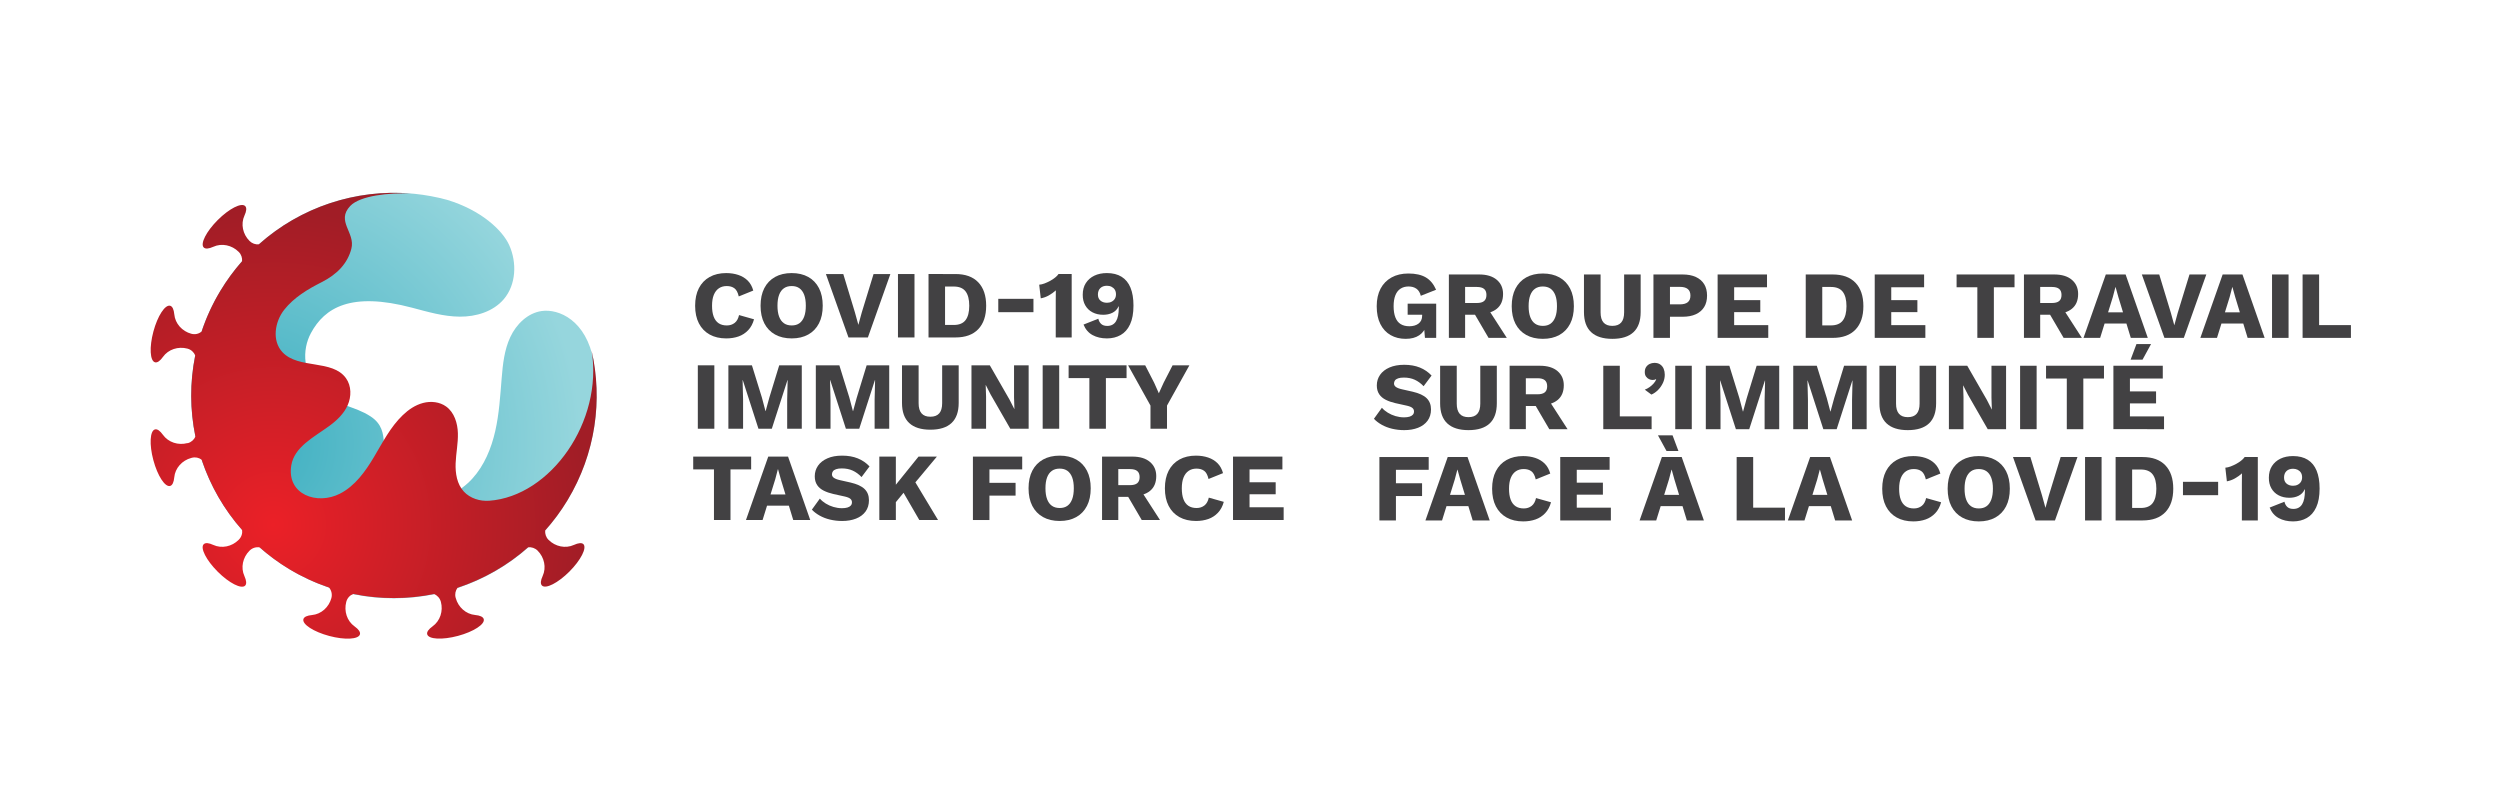 <?xml version="1.0" encoding="utf-8"?>
<!-- Generator: Adobe Illustrator 24.1.2, SVG Export Plug-In . SVG Version: 6.00 Build 0)  -->
<svg version="1.1" id="Layer_1" xmlns="http://www.w3.org/2000/svg" xmlns:xlink="http://www.w3.org/1999/xlink" x="0px" y="0px"
	 viewBox="0 0 520.37 164.15" style="enable-background:new 0 0 520.37 164.15;" xml:space="preserve">
<style type="text/css">
	.st0{fill:#424143;}
	.st1{fill:url(#SVGID_1_);}
	.st2{fill:url(#SVGID_2_);}
	.st3{fill-rule:evenodd;clip-rule:evenodd;fill:none;}
	.st4{fill:url(#SVGID_3_);}
	.st5{fill:url(#SVGID_4_);}
	.st6{fill:url(#SVGID_5_);}
	.st7{fill:url(#SVGID_6_);}
	.st8{fill:none;}
</style>
<circle class="st3" cx="82.07" cy="82.32" r="42.03"/>
<g>
	<g>
		<path class="st0" d="M292.58,70.53c-1.17,0-2.22-0.26-3.13-0.78c-0.91-0.52-1.62-1.29-2.13-2.3c-0.51-1.01-0.76-2.25-0.76-3.7
			c0-1.43,0.27-2.65,0.8-3.66c0.53-1.01,1.3-1.79,2.29-2.34c0.99-0.55,2.16-0.82,3.51-0.82c1.49,0,2.7,0.27,3.62,0.81
			s1.63,1.4,2.14,2.57l-3.18,1.26c-0.17-0.68-0.48-1.17-0.92-1.48s-0.99-0.46-1.64-0.46s-1.21,0.16-1.68,0.47
			c-0.47,0.31-0.82,0.77-1.06,1.38c-0.24,0.61-0.36,1.36-0.36,2.25c0,0.93,0.12,1.71,0.37,2.34c0.25,0.63,0.61,1.09,1.1,1.39
			c0.49,0.3,1.09,0.45,1.81,0.45c0.39,0,0.74-0.05,1.06-0.14c0.32-0.09,0.6-0.23,0.84-0.41c0.24-0.18,0.43-0.41,0.56-0.68
			c0.13-0.27,0.2-0.6,0.2-0.97v-0.2H293v-2.3h5.94v7.12h-2.34l-0.26-3.1l0.56,0.48c-0.28,0.91-0.78,1.6-1.51,2.09
			C294.66,70.29,293.73,70.53,292.58,70.53z"/>
		<path class="st0" d="M307.88,57.13c1.57,0,2.8,0.37,3.67,1.11c0.87,0.74,1.31,1.72,1.31,2.95c0,1.35-0.43,2.37-1.3,3.08
			c-0.87,0.71-2.09,1.06-3.66,1.06l-0.32,0.18h-2.62v4.82h-3.38v-13.2H307.88z M307.4,63.07c0.67,0,1.17-0.13,1.5-0.4
			c0.33-0.27,0.5-0.69,0.5-1.28c0-0.57-0.17-0.99-0.5-1.26c-0.33-0.27-0.83-0.4-1.5-0.4h-2.44v3.34H307.4z M309.42,63.79l4.22,6.54
			h-3.8l-3.38-5.78L309.42,63.79z"/>
		<path class="st0" d="M321.14,56.93c1.33,0,2.48,0.27,3.45,0.81c0.97,0.54,1.71,1.32,2.23,2.33s0.78,2.23,0.78,3.66
			s-0.26,2.65-0.78,3.66c-0.52,1.01-1.26,1.79-2.23,2.33c-0.97,0.54-2.12,0.81-3.45,0.81c-1.33,0-2.49-0.27-3.46-0.81
			s-1.72-1.32-2.24-2.33c-0.52-1.01-0.78-2.23-0.78-3.66s0.26-2.65,0.78-3.66s1.27-1.79,2.24-2.33S319.81,56.93,321.14,56.93z
			 M321.14,59.63c-0.64,0-1.18,0.15-1.62,0.46c-0.44,0.31-0.77,0.76-1,1.37c-0.23,0.61-0.34,1.36-0.34,2.27
			c0,0.89,0.11,1.65,0.34,2.26s0.56,1.07,1,1.38c0.44,0.31,0.98,0.46,1.62,0.46c0.64,0,1.18-0.15,1.61-0.46
			c0.43-0.31,0.76-0.77,0.99-1.38c0.23-0.61,0.34-1.37,0.34-2.26c0-0.91-0.11-1.66-0.34-2.27c-0.23-0.61-0.56-1.06-0.99-1.37
			C322.32,59.79,321.78,59.63,321.14,59.63z"/>
		<path class="st0" d="M341.5,57.13v7.82c0,1.87-0.5,3.26-1.49,4.19c-0.99,0.93-2.46,1.39-4.41,1.39c-1.93,0-3.4-0.46-4.4-1.39
			c-1-0.93-1.5-2.32-1.5-4.19v-7.82h3.46v7.88c0,0.95,0.2,1.65,0.61,2.12s1.02,0.7,1.83,0.7c0.83,0,1.44-0.23,1.85-0.7
			c0.41-0.47,0.61-1.17,0.61-2.12v-7.88H341.5z"/>
		<path class="st0" d="M350.22,57.13c1.08,0,2,0.17,2.76,0.52c0.76,0.35,1.34,0.85,1.74,1.5s0.6,1.45,0.6,2.38s-0.2,1.73-0.6,2.38
			s-0.98,1.15-1.74,1.5c-0.76,0.35-1.68,0.52-2.76,0.52h-2.62v4.4h-3.44v-13.2H350.22z M349.68,63.35c0.72,0,1.26-0.15,1.63-0.45
			c0.37-0.3,0.55-0.76,0.55-1.37s-0.18-1.07-0.55-1.37s-0.91-0.45-1.63-0.45h-2.08v3.64H349.68z"/>
		<path class="st0" d="M357.52,70.33v-13.2h10.28v2.66h-6.84v2.68h5.44v2.5h-5.44v2.7h7.1v2.66H357.52z"/>
		<path class="st0" d="M381.46,57.13c2.07,0,3.65,0.57,4.75,1.72c1.1,1.15,1.65,2.77,1.65,4.88c0,2.11-0.55,3.73-1.65,4.88
			s-2.68,1.72-4.75,1.72h-5.6v-13.2H381.46z M381.12,67.73c1.12,0,1.94-0.34,2.45-1.01c0.51-0.67,0.77-1.67,0.77-2.99
			c0-1.32-0.26-2.32-0.77-2.99s-1.33-1.01-2.45-1.01h-1.82v8H381.12z"/>
		<path class="st0" d="M390.22,70.33v-13.2h10.28v2.66h-6.84v2.68h5.44v2.5h-5.44v2.7h7.1v2.66H390.22z"/>
		<path class="st0" d="M419.32,57.13v2.66h-4.3v10.54h-3.44V59.79h-4.32v-2.66H419.32z"/>
		<path class="st0" d="M427.58,57.13c1.57,0,2.8,0.37,3.67,1.11c0.87,0.74,1.31,1.72,1.31,2.95c0,1.35-0.43,2.37-1.3,3.08
			c-0.87,0.71-2.09,1.06-3.66,1.06l-0.32,0.18h-2.62v4.82h-3.38v-13.2H427.58z M427.1,63.07c0.67,0,1.17-0.13,1.5-0.4
			c0.33-0.27,0.5-0.69,0.5-1.28c0-0.57-0.17-0.99-0.5-1.26c-0.33-0.27-0.83-0.4-1.5-0.4h-2.44v3.34H427.1z M429.12,63.79l4.22,6.54
			h-3.8l-3.38-5.78L429.12,63.79z"/>
		<path class="st0" d="M433.68,70.33l4.64-13.2h4.12l4.62,13.2h-3.54l-2.58-8.48l-0.58-2.08h-0.04l-0.54,2.06l-2.64,8.5H433.68z
			 M436.7,67.35v-2.34h7.34v2.34H436.7z"/>
		<path class="st0" d="M459.24,57.13l-4.68,13.2h-4.04l-4.7-13.2h3.62l2.42,7.98l0.72,2.6l0.7-2.56l2.46-8.02H459.24z"/>
		<path class="st0" d="M458,70.33l4.64-13.2h4.12l4.62,13.2h-3.54l-2.58-8.48l-0.58-2.08h-0.04l-0.54,2.06l-2.64,8.5H458z
			 M461.02,67.35v-2.34h7.34v2.34H461.02z"/>
		<path class="st0" d="M476.36,57.13v13.2h-3.44v-13.2H476.36z"/>
		<path class="st0" d="M482.72,67.67h6.62v2.66h-10.06v-13.2h3.44V67.67z"/>
		<path class="st0" d="M292.28,75.93c1.23,0,2.31,0.19,3.25,0.57s1.76,0.94,2.45,1.67l-1.66,2.22c-0.57-0.6-1.19-1.05-1.85-1.35
			s-1.41-0.45-2.25-0.45c-0.49,0-0.89,0.05-1.2,0.16c-0.31,0.11-0.53,0.25-0.66,0.44c-0.13,0.19-0.2,0.4-0.2,0.64
			c0,0.28,0.13,0.52,0.39,0.71c0.26,0.19,0.68,0.36,1.27,0.49l2.22,0.5c1.32,0.31,2.29,0.75,2.9,1.34s0.92,1.37,0.92,2.34
			c0,0.93-0.24,1.72-0.72,2.37s-1.14,1.13-1.98,1.46s-1.8,0.49-2.88,0.49c-0.88,0-1.72-0.1-2.52-0.29c-0.8-0.19-1.52-0.47-2.16-0.83
			s-1.18-0.77-1.62-1.24l1.66-2.3c0.33,0.39,0.74,0.73,1.23,1.03c0.49,0.3,1.02,0.54,1.6,0.71c0.58,0.17,1.17,0.26,1.77,0.26
			c0.45,0,0.83-0.05,1.14-0.14c0.31-0.09,0.54-0.23,0.7-0.41c0.16-0.18,0.24-0.4,0.24-0.65c0.01-0.28-0.08-0.52-0.29-0.72
			c-0.21-0.2-0.59-0.37-1.15-0.5l-2.44-0.54c-0.75-0.17-1.41-0.4-1.99-0.69c-0.58-0.29-1.04-0.67-1.37-1.16
			c-0.33-0.49-0.5-1.1-0.5-1.83c0-0.83,0.23-1.56,0.68-2.21c0.45-0.65,1.11-1.16,1.96-1.53C290.07,76.12,291.09,75.93,292.28,75.93z
			"/>
		<path class="st0" d="M311.56,76.13v7.82c0,1.87-0.5,3.26-1.49,4.19c-0.99,0.93-2.46,1.39-4.41,1.39c-1.93,0-3.4-0.46-4.4-1.39
			c-1-0.93-1.5-2.32-1.5-4.19v-7.82h3.46v7.88c0,0.95,0.2,1.65,0.61,2.12s1.02,0.7,1.83,0.7c0.83,0,1.44-0.23,1.85-0.7
			c0.41-0.47,0.61-1.17,0.61-2.12v-7.88H311.56z"/>
		<path class="st0" d="M320.52,76.13c1.57,0,2.8,0.37,3.67,1.11c0.87,0.74,1.31,1.72,1.31,2.95c0,1.35-0.43,2.37-1.3,3.08
			c-0.87,0.71-2.09,1.06-3.66,1.06l-0.32,0.18h-2.62v4.82h-3.38v-13.2H320.52z M320.04,82.07c0.67,0,1.17-0.13,1.5-0.4
			c0.33-0.27,0.5-0.69,0.5-1.28c0-0.57-0.17-0.99-0.5-1.26c-0.33-0.27-0.83-0.4-1.5-0.4h-2.44v3.34H320.04z M322.06,82.79l4.22,6.54
			h-3.8l-3.38-5.78L322.06,82.79z"/>
		<path class="st0" d="M337.16,86.67h6.62v2.66h-10.06v-13.2h3.44V86.67z"/>
		<path class="st0" d="M344.36,75.53c0.49,0,0.9,0.11,1.22,0.34c0.32,0.23,0.56,0.52,0.71,0.89c0.15,0.37,0.23,0.78,0.23,1.23
			c0,0.6-0.13,1.18-0.39,1.73c-0.26,0.55-0.6,1.04-1.02,1.46s-0.88,0.74-1.37,0.95l-1.38-1.02c0.37-0.15,0.72-0.33,1.03-0.56
			c0.31-0.23,0.59-0.47,0.82-0.74c0.23-0.27,0.41-0.54,0.53-0.82l-0.1-0.06c-0.07,0.05-0.15,0.09-0.26,0.12
			c-0.11,0.03-0.25,0.04-0.42,0.04c-0.24,0-0.48-0.06-0.73-0.18c-0.25-0.12-0.45-0.3-0.62-0.54c-0.17-0.24-0.25-0.55-0.25-0.92
			c0-0.43,0.09-0.78,0.28-1.06c0.19-0.28,0.43-0.49,0.74-0.64C343.69,75.61,344.01,75.53,344.36,75.53z"/>
		<path class="st0" d="M352.14,76.13v13.2h-3.44v-13.2H352.14z"/>
		<path class="st0" d="M370.34,76.13v13.2h-3.04v-6.06l0.1-4.06h-0.04l-3.26,10.12h-2.78l-3.26-10.12h-0.04l0.1,4.06v6.06h-3.06
			v-13.2h4.9l2.08,6.72l0.74,2.8h0.04l0.76-2.78l2.06-6.74H370.34z"/>
		<path class="st0" d="M388.54,76.13v13.2h-3.04v-6.06l0.1-4.06h-0.04l-3.26,10.12h-2.78l-3.26-10.12h-0.04l0.1,4.06v6.06h-3.06
			v-13.2h4.9l2.08,6.72l0.74,2.8h0.04l0.76-2.78l2.06-6.74H388.54z"/>
		<path class="st0" d="M403,76.13v7.82c0,1.87-0.5,3.26-1.49,4.19c-0.99,0.93-2.46,1.39-4.41,1.39c-1.93,0-3.4-0.46-4.4-1.39
			c-1-0.93-1.5-2.32-1.5-4.19v-7.82h3.46v7.88c0,0.95,0.2,1.65,0.61,2.12s1.02,0.7,1.83,0.7c0.83,0,1.44-0.23,1.85-0.7
			c0.41-0.47,0.61-1.17,0.61-2.12v-7.88H403z"/>
		<path class="st0" d="M417.56,76.13v13.2h-3.82l-4.1-7.14l-1-1.96h-0.02l0.08,2.44v6.66h-3.04v-13.2h3.82l4.1,7.14l1,1.96h0.02
			l-0.08-2.44v-6.66H417.56z"/>
		<path class="st0" d="M423.92,76.13v13.2h-3.44v-13.2H423.92z"/>
		<path class="st0" d="M437.94,76.13v2.66h-4.3v10.54h-3.44V78.79h-4.32v-2.66H437.94z"/>
		<path class="st0" d="M439.9,89.33v-13.2h10.28v2.66h-6.84v2.68h5.44v2.5h-5.44v2.7h7.1v2.66H439.9z M444.7,71.61h3.04l-1.78,3.26
			h-2.48L444.7,71.61z"/>
		<path class="st0" d="M297.38,97.79h-6.82v2.8H296v2.66h-5.44v5.08h-3.44v-13.2h10.26V97.79z"/>
		<path class="st0" d="M296.7,108.33l4.64-13.2h4.12l4.62,13.2h-3.54l-2.58-8.48l-0.58-2.08h-0.04l-0.54,2.06l-2.64,8.5H296.7z
			 M299.72,105.35v-2.34h7.34v2.34H299.72z"/>
		<path class="st0" d="M322.84,104.55c-0.25,0.92-0.66,1.68-1.22,2.27c-0.56,0.59-1.23,1.03-2,1.3c-0.77,0.27-1.63,0.41-2.56,0.41
			c-1.33,0-2.49-0.27-3.46-0.81s-1.72-1.32-2.24-2.33c-0.52-1.01-0.78-2.23-0.78-3.66s0.26-2.65,0.78-3.66s1.27-1.79,2.24-2.33
			s2.12-0.81,3.44-0.81c0.92,0,1.77,0.13,2.54,0.39s1.43,0.66,1.96,1.19c0.53,0.53,0.91,1.22,1.14,2.06l-3.02,1.22
			c-0.19-0.83-0.49-1.39-0.91-1.7c-0.42-0.31-0.95-0.46-1.59-0.46c-0.63,0-1.17,0.15-1.63,0.46s-0.81,0.76-1.06,1.37
			c-0.25,0.61-0.37,1.36-0.37,2.27c0,0.89,0.11,1.65,0.34,2.26s0.57,1.07,1.03,1.38s1.03,0.46,1.71,0.46c0.64,0,1.18-0.18,1.63-0.53
			c0.45-0.35,0.75-0.9,0.91-1.63L322.84,104.55z"/>
		<path class="st0" d="M324.76,108.33v-13.2h10.28v2.66h-6.84v2.68h5.44v2.5h-5.44v2.7h7.1v2.66H324.76z"/>
		<path class="st0" d="M341.28,108.33l4.64-13.2h4.12l4.62,13.2h-3.54l-2.58-8.48l-0.58-2.08h-0.04l-0.54,2.06l-2.64,8.5H341.28z
			 M344.3,105.35v-2.34h7.34v2.34H344.3z M348.14,90.61l1.22,3.26h-2.48l-1.78-3.26H348.14z"/>
		<path class="st0" d="M364.92,105.67h6.62v2.66h-10.06v-13.2h3.44V105.67z"/>
		<path class="st0" d="M372.14,108.33l4.64-13.2h4.12l4.62,13.2h-3.54l-2.58-8.48l-0.58-2.08h-0.04l-0.54,2.06l-2.64,8.5H372.14z
			 M375.16,105.35v-2.34h7.34v2.34H375.16z"/>
		<path class="st0" d="M404.04,104.55c-0.25,0.92-0.66,1.68-1.22,2.27c-0.56,0.59-1.23,1.03-2,1.3c-0.77,0.27-1.63,0.41-2.56,0.41
			c-1.33,0-2.49-0.27-3.46-0.81s-1.72-1.32-2.24-2.33c-0.52-1.01-0.78-2.23-0.78-3.66s0.26-2.65,0.78-3.66s1.27-1.79,2.24-2.33
			s2.12-0.81,3.44-0.81c0.92,0,1.77,0.13,2.54,0.39s1.43,0.66,1.96,1.19c0.53,0.53,0.91,1.22,1.14,2.06l-3.02,1.22
			c-0.19-0.83-0.49-1.39-0.91-1.7c-0.42-0.31-0.95-0.46-1.59-0.46c-0.63,0-1.17,0.15-1.63,0.46s-0.81,0.76-1.06,1.37
			c-0.25,0.61-0.37,1.36-0.37,2.27c0,0.89,0.11,1.65,0.34,2.26s0.57,1.07,1.03,1.38s1.03,0.46,1.71,0.46c0.64,0,1.18-0.18,1.63-0.53
			c0.45-0.35,0.75-0.9,0.91-1.63L404.04,104.55z"/>
		<path class="st0" d="M411.88,94.93c1.33,0,2.48,0.27,3.45,0.81c0.97,0.54,1.71,1.32,2.23,2.33s0.78,2.23,0.78,3.66
			s-0.26,2.65-0.78,3.66c-0.52,1.01-1.26,1.79-2.23,2.33c-0.97,0.54-2.12,0.81-3.45,0.81c-1.33,0-2.49-0.27-3.46-0.81
			s-1.72-1.32-2.24-2.33c-0.52-1.01-0.78-2.23-0.78-3.66s0.26-2.65,0.78-3.66s1.27-1.79,2.24-2.33S410.55,94.93,411.88,94.93z
			 M411.88,97.63c-0.64,0-1.18,0.15-1.62,0.46c-0.44,0.31-0.77,0.76-1,1.37c-0.23,0.61-0.34,1.36-0.34,2.27
			c0,0.89,0.11,1.65,0.34,2.26s0.56,1.07,1,1.38c0.44,0.31,0.98,0.46,1.62,0.46c0.64,0,1.18-0.15,1.61-0.46
			c0.43-0.31,0.76-0.77,0.99-1.38c0.23-0.61,0.34-1.37,0.34-2.26c0-0.91-0.11-1.66-0.34-2.27c-0.23-0.61-0.56-1.06-0.99-1.37
			C413.06,97.79,412.52,97.63,411.88,97.63z"/>
		<path class="st0" d="M432.42,95.13l-4.68,13.2h-4.04l-4.7-13.2h3.62l2.42,7.98l0.72,2.6l0.7-2.56l2.46-8.02H432.42z"/>
		<path class="st0" d="M437.44,95.13v13.2H434v-13.2H437.44z"/>
		<path class="st0" d="M445.96,95.13c2.07,0,3.65,0.57,4.75,1.72c1.1,1.15,1.65,2.77,1.65,4.88c0,2.11-0.55,3.73-1.65,4.88
			s-2.68,1.72-4.75,1.72h-5.6v-13.2H445.96z M445.62,105.73c1.12,0,1.94-0.34,2.45-1.01c0.51-0.67,0.77-1.67,0.77-2.99
			c0-1.32-0.26-2.32-0.77-2.99s-1.33-1.01-2.45-1.01h-1.82v8H445.62z"/>
		<path class="st0" d="M461.7,100.29v2.78h-7.32v-2.78H461.7z"/>
		<path class="st0" d="M466.64,108.33v-7.6c0-0.35,0-0.7,0.01-1.07c0.01-0.37,0.01-0.74,0.01-1.13c-0.44,0.4-0.93,0.75-1.46,1.05
			s-1.09,0.5-1.68,0.61l-0.32-2.84c0.35-0.03,0.72-0.11,1.11-0.26c0.39-0.15,0.78-0.33,1.17-0.54c0.39-0.21,0.73-0.44,1.04-0.69
			c0.31-0.25,0.54-0.49,0.7-0.73h2.74v13.2H466.64z"/>
		<path class="st0" d="M477.3,94.93c1.21,0,2.23,0.26,3.05,0.77c0.82,0.51,1.44,1.27,1.85,2.27c0.41,1,0.62,2.24,0.62,3.72
			c0,1.6-0.24,2.9-0.71,3.91c-0.47,1.01-1.12,1.75-1.95,2.22c-0.83,0.47-1.78,0.71-2.86,0.71c-1.15,0-2.14-0.23-2.99-0.69
			c-0.85-0.46-1.48-1.19-1.89-2.19l3.08-1.22c0.11,0.47,0.31,0.83,0.61,1.1c0.3,0.27,0.72,0.4,1.25,0.4c0.41,0,0.77-0.08,1.08-0.25
			c0.31-0.17,0.56-0.41,0.75-0.73s0.34-0.71,0.43-1.17c0.09-0.46,0.14-0.99,0.14-1.59c0-0.05,0-0.1,0-0.15s0-0.1,0-0.17h-0.06
			c-0.12,0.29-0.29,0.55-0.5,0.77c-0.21,0.22-0.46,0.4-0.75,0.55s-0.6,0.25-0.93,0.32c-0.33,0.07-0.67,0.1-1,0.1
			c-0.84,0-1.58-0.17-2.23-0.51c-0.65-0.34-1.15-0.83-1.51-1.46c-0.36-0.63-0.53-1.37-0.52-2.21c0-0.93,0.21-1.74,0.64-2.41
			c0.43-0.67,1.02-1.19,1.77-1.55C475.42,95.11,476.3,94.93,477.3,94.93z M477.3,97.57c-0.57,0-1.03,0.16-1.36,0.47
			c-0.33,0.31-0.51,0.75-0.52,1.31c-0.01,0.55,0.15,0.98,0.5,1.29c0.35,0.31,0.81,0.47,1.38,0.47c0.36,0,0.68-0.07,0.97-0.22
			c0.29-0.15,0.51-0.35,0.67-0.61s0.24-0.57,0.24-0.93c0-0.37-0.08-0.69-0.24-0.95c-0.16-0.26-0.38-0.46-0.67-0.61
			C477.98,97.65,477.66,97.57,477.3,97.57z"/>
	</g>
</g>
<g>
	<g>
		<path class="st0" d="M156.95,66.46c-0.25,0.92-0.66,1.68-1.22,2.27c-0.56,0.59-1.23,1.03-2,1.3c-0.77,0.27-1.63,0.41-2.56,0.41
			c-1.33,0-2.49-0.27-3.46-0.81s-1.72-1.32-2.24-2.33c-0.52-1.01-0.78-2.23-0.78-3.66c0-1.43,0.26-2.65,0.78-3.66
			s1.27-1.79,2.24-2.33s2.12-0.81,3.44-0.81c0.92,0,1.77,0.13,2.54,0.39s1.43,0.66,1.96,1.19c0.53,0.53,0.91,1.22,1.14,2.06
			l-3.02,1.22c-0.19-0.83-0.49-1.39-0.91-1.7c-0.42-0.31-0.95-0.46-1.59-0.46c-0.63,0-1.17,0.15-1.63,0.46s-0.81,0.76-1.06,1.37
			c-0.25,0.61-0.37,1.36-0.37,2.27c0,0.89,0.11,1.65,0.34,2.26s0.57,1.07,1.03,1.38s1.03,0.46,1.71,0.46c0.64,0,1.18-0.18,1.63-0.53
			c0.45-0.35,0.75-0.9,0.91-1.63L156.95,66.46z"/>
		<path class="st0" d="M164.79,56.84c1.33,0,2.48,0.27,3.45,0.81c0.97,0.54,1.71,1.32,2.23,2.33s0.78,2.23,0.78,3.66
			c0,1.43-0.26,2.65-0.78,3.66c-0.52,1.01-1.26,1.79-2.23,2.33c-0.97,0.54-2.12,0.81-3.45,0.81c-1.33,0-2.49-0.27-3.46-0.81
			s-1.72-1.32-2.24-2.33c-0.52-1.01-0.78-2.23-0.78-3.66c0-1.43,0.26-2.65,0.78-3.66s1.27-1.79,2.24-2.33S163.46,56.84,164.79,56.84
			z M164.79,59.54c-0.64,0-1.18,0.15-1.62,0.46c-0.44,0.31-0.77,0.76-1,1.37c-0.23,0.61-0.34,1.36-0.34,2.27
			c0,0.89,0.11,1.65,0.34,2.26s0.56,1.07,1,1.38c0.44,0.31,0.98,0.46,1.62,0.46c0.64,0,1.18-0.15,1.61-0.46
			c0.43-0.31,0.76-0.77,0.99-1.38c0.23-0.61,0.34-1.37,0.34-2.26c0-0.91-0.11-1.66-0.34-2.27c-0.23-0.61-0.56-1.06-0.99-1.37
			C165.97,59.69,165.43,59.54,164.79,59.54z"/>
		<path class="st0" d="M185.33,57.04l-4.68,13.2h-4.04l-4.7-13.2h3.62l2.42,7.98l0.72,2.6l0.7-2.56l2.46-8.02H185.33z"/>
		<path class="st0" d="M190.35,57.04v13.2h-3.44v-13.2H190.35z"/>
		<path class="st0" d="M198.87,57.04c2.07,0,3.65,0.57,4.75,1.72c1.1,1.15,1.65,2.77,1.65,4.88c0,2.11-0.55,3.73-1.65,4.88
			s-2.68,1.72-4.75,1.72h-5.6v-13.2H198.87z M198.53,67.64c1.12,0,1.94-0.34,2.45-1.01c0.51-0.67,0.77-1.67,0.77-2.99
			c0-1.32-0.26-2.32-0.77-2.99s-1.33-1.01-2.45-1.01h-1.82v8H198.53z"/>
		<path class="st0" d="M215.11,62.2v2.78h-7.32V62.2H215.11z"/>
		<path class="st0" d="M219.75,70.24v-7.6c0-0.35,0-0.7,0.01-1.07c0.01-0.37,0.01-0.74,0.01-1.13c-0.44,0.4-0.93,0.75-1.46,1.05
			s-1.09,0.5-1.68,0.61l-0.32-2.84c0.35-0.03,0.72-0.11,1.11-0.26c0.39-0.15,0.78-0.33,1.17-0.54c0.39-0.21,0.73-0.44,1.04-0.69
			c0.31-0.25,0.54-0.49,0.7-0.73h2.74v13.2H219.75z"/>
		<path class="st0" d="M230.41,56.84c1.21,0,2.23,0.26,3.05,0.77c0.82,0.51,1.44,1.27,1.85,2.27c0.41,1,0.62,2.24,0.62,3.72
			c0,1.6-0.24,2.9-0.71,3.91c-0.47,1.01-1.12,1.75-1.95,2.22c-0.83,0.47-1.78,0.71-2.86,0.71c-1.15,0-2.14-0.23-2.99-0.69
			c-0.85-0.46-1.48-1.19-1.89-2.19l3.08-1.22c0.11,0.47,0.31,0.83,0.61,1.1c0.3,0.27,0.72,0.4,1.25,0.4c0.41,0,0.77-0.08,1.08-0.25
			c0.31-0.17,0.56-0.41,0.75-0.73s0.34-0.71,0.43-1.17c0.09-0.46,0.14-0.99,0.14-1.59c0-0.05,0-0.1,0-0.15s0-0.1,0-0.17h-0.06
			c-0.12,0.29-0.29,0.55-0.5,0.77c-0.21,0.22-0.46,0.4-0.75,0.55s-0.6,0.25-0.93,0.32c-0.33,0.07-0.67,0.1-1,0.1
			c-0.84,0-1.58-0.17-2.23-0.51c-0.65-0.34-1.15-0.83-1.51-1.46c-0.36-0.63-0.53-1.37-0.52-2.21c0-0.93,0.21-1.74,0.64-2.41
			c0.43-0.67,1.02-1.19,1.77-1.55C228.53,57.02,229.41,56.84,230.41,56.84z M230.41,59.48c-0.57,0-1.03,0.16-1.36,0.47
			c-0.33,0.31-0.51,0.75-0.52,1.31c-0.01,0.55,0.15,0.98,0.5,1.29c0.35,0.31,0.81,0.47,1.38,0.47c0.36,0,0.68-0.07,0.97-0.22
			c0.29-0.15,0.51-0.35,0.67-0.61s0.24-0.57,0.24-0.93c0-0.37-0.08-0.69-0.24-0.95c-0.16-0.26-0.38-0.46-0.67-0.61
			C231.09,59.55,230.77,59.48,230.41,59.48z"/>
		<path class="st0" d="M148.69,76.04v13.2h-3.44v-13.2H148.69z"/>
		<path class="st0" d="M166.89,76.04v13.2h-3.04v-6.06l0.1-4.06h-0.04l-3.26,10.12h-2.78l-3.26-10.12h-0.04l0.1,4.06v6.06h-3.06
			v-13.2h4.9l2.08,6.72l0.74,2.8h0.04l0.76-2.78l2.06-6.74H166.89z"/>
		<path class="st0" d="M185.09,76.04v13.2h-3.04v-6.06l0.1-4.06h-0.04l-3.26,10.12h-2.78l-3.26-10.12h-0.04l0.1,4.06v6.06h-3.06
			v-13.2h4.9l2.08,6.72l0.74,2.8h0.04l0.76-2.78l2.06-6.74H185.09z"/>
		<path class="st0" d="M199.55,76.04v7.82c0,1.87-0.5,3.26-1.49,4.19c-0.99,0.93-2.46,1.39-4.41,1.39c-1.93,0-3.4-0.46-4.4-1.39
			c-1-0.93-1.5-2.32-1.5-4.19v-7.82h3.46v7.88c0,0.95,0.2,1.65,0.61,2.12s1.02,0.7,1.83,0.7c0.83,0,1.44-0.23,1.85-0.7
			c0.41-0.47,0.61-1.17,0.61-2.12v-7.88H199.55z"/>
		<path class="st0" d="M214.11,76.04v13.2h-3.82l-4.1-7.14l-1-1.96h-0.02l0.08,2.44v6.66h-3.04v-13.2h3.82l4.1,7.14l1,1.96h0.02
			l-0.08-2.44v-6.66H214.11z"/>
		<path class="st0" d="M220.47,76.04v13.2h-3.44v-13.2H220.47z"/>
		<path class="st0" d="M234.49,76.04v2.66h-4.3v10.54h-3.44V78.7h-4.32v-2.66H234.49z"/>
		<path class="st0" d="M247.57,76.04l-4.66,8.38v4.82h-3.44v-4.82l-4.66-8.38h3.56l1.86,3.62l0.98,2.2l1-2.2l1.86-3.62H247.57z"/>
		<path class="st0" d="M156.35,95.04v2.66h-4.3v10.54h-3.44V97.7h-4.32v-2.66H156.35z"/>
		<path class="st0" d="M155.27,108.24l4.64-13.2h4.12l4.62,13.2h-3.54l-2.58-8.48l-0.58-2.08h-0.04l-0.54,2.06l-2.64,8.5H155.27z
			 M158.29,105.26v-2.34h7.34v2.34H158.29z"/>
		<path class="st0" d="M175.29,94.84c1.23,0,2.31,0.19,3.25,0.57s1.76,0.94,2.45,1.67l-1.66,2.22c-0.57-0.6-1.19-1.05-1.85-1.35
			s-1.41-0.45-2.25-0.45c-0.49,0-0.89,0.05-1.2,0.16c-0.31,0.11-0.53,0.25-0.66,0.44c-0.13,0.19-0.2,0.4-0.2,0.64
			c0,0.28,0.13,0.52,0.39,0.71c0.26,0.19,0.68,0.36,1.27,0.49l2.22,0.5c1.32,0.31,2.29,0.75,2.9,1.34s0.92,1.37,0.92,2.34
			c0,0.93-0.24,1.72-0.72,2.37s-1.14,1.13-1.98,1.46s-1.8,0.49-2.88,0.49c-0.88,0-1.72-0.1-2.52-0.29c-0.8-0.19-1.52-0.47-2.16-0.83
			s-1.18-0.77-1.62-1.24l1.66-2.3c0.33,0.39,0.74,0.73,1.23,1.03c0.49,0.3,1.02,0.54,1.6,0.71c0.58,0.17,1.17,0.26,1.77,0.26
			c0.45,0,0.83-0.05,1.14-0.14c0.31-0.09,0.54-0.23,0.7-0.41c0.16-0.18,0.24-0.4,0.24-0.65c0.01-0.28-0.08-0.52-0.29-0.72
			c-0.21-0.2-0.59-0.37-1.15-0.5l-2.44-0.54c-0.75-0.17-1.41-0.4-1.99-0.69c-0.58-0.29-1.04-0.67-1.37-1.16
			c-0.33-0.49-0.5-1.1-0.5-1.83c0-0.83,0.23-1.56,0.68-2.21c0.45-0.65,1.11-1.16,1.96-1.53C173.08,95.02,174.1,94.84,175.29,94.84z"
			/>
		<path class="st0" d="M186.47,95.04v13.2h-3.44v-13.2H186.47z M195.01,95.04l-6.2,7.42l-0.22-0.52l-3.14,3.82l-0.66-2.78l6.4-7.94
			H195.01z M189.93,99.4l5.32,8.84h-3.9l-4-6.92L189.93,99.4z"/>
		<path class="st0" d="M212.77,97.7h-6.82v2.8h5.44v2.66h-5.44v5.08h-3.44v-13.2h10.26V97.7z"/>
		<path class="st0" d="M220.57,94.84c1.33,0,2.48,0.27,3.45,0.81c0.97,0.54,1.71,1.32,2.23,2.33s0.78,2.23,0.78,3.66
			s-0.26,2.65-0.78,3.66c-0.52,1.01-1.26,1.79-2.23,2.33c-0.97,0.54-2.12,0.81-3.45,0.81c-1.33,0-2.49-0.27-3.46-0.81
			s-1.72-1.32-2.24-2.33c-0.52-1.01-0.78-2.23-0.78-3.66s0.26-2.65,0.78-3.66s1.27-1.79,2.24-2.33S219.24,94.84,220.57,94.84z
			 M220.57,97.54c-0.64,0-1.18,0.15-1.62,0.46c-0.44,0.31-0.77,0.76-1,1.37c-0.23,0.61-0.34,1.36-0.34,2.27
			c0,0.89,0.11,1.65,0.34,2.26s0.56,1.07,1,1.38c0.44,0.31,0.98,0.46,1.62,0.46c0.64,0,1.18-0.15,1.61-0.46
			c0.43-0.31,0.76-0.77,0.99-1.38c0.23-0.61,0.34-1.37,0.34-2.26c0-0.91-0.11-1.66-0.34-2.27c-0.23-0.61-0.56-1.06-0.99-1.37
			C221.75,97.69,221.21,97.54,220.57,97.54z"/>
		<path class="st0" d="M235.69,95.04c1.57,0,2.8,0.37,3.67,1.11c0.87,0.74,1.31,1.72,1.31,2.95c0,1.35-0.43,2.37-1.3,3.08
			c-0.87,0.71-2.09,1.06-3.66,1.06l-0.32,0.18h-2.62v4.82h-3.38v-13.2H235.69z M235.21,100.98c0.67,0,1.17-0.13,1.5-0.4
			c0.33-0.27,0.5-0.69,0.5-1.28c0-0.57-0.17-0.99-0.5-1.26c-0.33-0.27-0.83-0.4-1.5-0.4h-2.44v3.34H235.21z M237.23,101.7l4.22,6.54
			h-3.8l-3.38-5.78L237.23,101.7z"/>
		<path class="st0" d="M254.73,104.46c-0.25,0.92-0.66,1.68-1.22,2.27c-0.56,0.59-1.23,1.03-2,1.3c-0.77,0.27-1.63,0.41-2.56,0.41
			c-1.33,0-2.49-0.27-3.46-0.81s-1.72-1.32-2.24-2.33c-0.52-1.01-0.78-2.23-0.78-3.66s0.26-2.65,0.78-3.66s1.27-1.79,2.24-2.33
			s2.12-0.81,3.44-0.81c0.92,0,1.77,0.13,2.54,0.39s1.43,0.66,1.96,1.19c0.53,0.53,0.91,1.22,1.14,2.06l-3.02,1.22
			c-0.19-0.83-0.49-1.39-0.91-1.7c-0.42-0.31-0.95-0.46-1.59-0.46c-0.63,0-1.17,0.15-1.63,0.46s-0.81,0.76-1.06,1.37
			c-0.25,0.61-0.37,1.36-0.37,2.27c0,0.89,0.11,1.65,0.34,2.26s0.57,1.07,1.03,1.38s1.03,0.46,1.71,0.46c0.64,0,1.18-0.18,1.63-0.53
			c0.45-0.35,0.75-0.9,0.91-1.63L254.73,104.46z"/>
		<path class="st0" d="M256.65,108.24v-13.2h10.28v2.66h-6.84v2.68h5.44v2.5h-5.44v2.7h7.1v2.66H256.65z"/>
	</g>
</g>
<g>
	
		<radialGradient id="SVGID_1_" cx="505.038" cy="392.928" r="68.928" gradientTransform="matrix(0.707 -0.707 0.707 0.707 -582.793 171.69)" gradientUnits="userSpaceOnUse">
		<stop  offset="0" style="stop-color:#3BAEC0"/>
		<stop  offset="1" style="stop-color:#96D6DD"/>
	</radialGradient>
	<path class="st1" d="M93.04,41.59c7.11,2.14,11.55,6.33,12.95,9.43c1.63,3.61,1.46,8.22-1.13,11.26c-2.21,2.59-5.78,3.66-9.16,3.63
		c-3.38-0.02-6.66-1-9.92-1.86c-12.73-3.37-18.2-0.02-21.06,5.28c-1.86,3.45-1.89,8.67,2.42,12.5c2.85,2.53,6.66,2.66,9.99,4.84
		c2.39,1.55,2.67,3.61,2.77,5.48c0.1,1.87-0.09,3.78,0.39,5.59c0.95,3.57,4.56,6.08,8.25,6.27c3.69,0.19,7.3-1.66,9.78-4.39
		c2.48-2.73,3.94-6.27,4.76-9.87c0.82-3.6,1.04-7.31,1.34-10.99c0.24-2.94,0.55-5.93,1.8-8.6c1.24-2.67,3.61-5,6.52-5.42
		c3.54-0.51,9.31,1.88,10.85,10.52c0.01,0.03,0.01,0.05,0.01,0.08c1.62,9.59-0.06,19.78-5.47,28.77
		c-12.02,19.96-37.95,26.39-57.91,14.36c-19.96-12.03-26.39-37.95-14.36-57.91C55.82,44.03,75.3,36.78,93.04,41.59z"/>
	<radialGradient id="SVGID_2_" cx="56.875" cy="109.222" r="65.526" gradientUnits="userSpaceOnUse">
		<stop  offset="0" style="stop-color:#EB2027"/>
		<stop  offset="1" style="stop-color:#A11D26"/>
	</radialGradient>
	<path class="st2" d="M119.47,113.42c-1.78,0.82-3.9,0.34-5.28-1.04l-0.02-0.02c-0.53-0.53-0.75-1.25-0.69-1.95c0,0,0,0,0,0
		c1.71-1.92,3.28-4.02,4.66-6.31c5.86-9.73,7.34-20.88,5-31.14c2.45,14.71-8.49,30.34-21.32,31.27c-1.93,0.14-3.97-0.5-5.28-1.92
		c-1.42-1.54-1.78-3.78-1.7-5.88c0.08-2.09,0.53-4.17,0.47-6.26c-0.06-2.09-0.74-4.32-2.44-5.55c-1.35-0.98-3.17-1.17-4.79-0.75
		c-1.62,0.42-3.05,1.39-4.25,2.55c-2.55,2.44-4.17,5.66-5.98,8.69c-1.8,3.03-3.96,6.05-7.1,7.65c-4.73,2.42-11.1,0.2-10.12-5.88
		c0.62-3.87,4.74-5.9,7.9-8.21c1.58-1.15,3.05-2.55,3.84-4.33c0.79-1.78,0.81-4.01-0.36-5.63c-2.84-3.95-9.88-1.84-13.21-5.4
		c-2.24-2.39-1.61-6.35,0.38-8.86c1.99-2.51,4.84-4.24,7.72-5.69c3.26-1.64,5.44-3.9,6.24-7c0.87-3.36-3.26-5.71-0.23-8.9
		c2.06-2.16,8.15-2.78,12.62-2.58c-11.45-0.96-22.96,2.81-31.65,10.58c0,0,0,0,0,0c-0.69,0.06-1.39-0.17-1.92-0.69l-0.03-0.03
		c-1.38-1.38-1.86-3.5-1.04-5.28c0.42-0.9,0.5-1.62,0.14-1.97c-0.77-0.77-3.33,0.53-5.71,2.91c-2.38,2.38-3.68,4.94-2.91,5.71
		c0.35,0.35,1.07,0.27,1.98-0.14c1.78-0.82,3.9-0.34,5.28,1.04l0.03,0.03c0.53,0.53,0.75,1.24,0.69,1.93
		c-1.67,1.89-3.19,3.96-4.54,6.2c-1.64,2.72-2.93,5.56-3.89,8.46c-0.59,0.46-1.36,0.65-2.13,0.44l-0.01,0
		c-1.89-0.51-3.36-2.1-3.54-4.05c-0.09-0.99-0.38-1.65-0.86-1.78c-1.06-0.28-2.62,2.12-3.49,5.37c-0.87,3.25-0.72,6.12,0.34,6.4
		c0.48,0.13,1.06-0.3,1.64-1.11c1.13-1.6,3.2-2.24,5.1-1.74l0.03,0.01c0.75,0.2,1.32,0.74,1.6,1.41c-1.14,5.63-1.1,11.38,0.04,16.89
		c0,0,0,0,0,0c-0.29,0.65-0.85,1.17-1.59,1.37L39,92.23c-1.89,0.51-3.96-0.14-5.1-1.74c-0.58-0.81-1.16-1.24-1.64-1.11
		c-1.06,0.28-1.21,3.15-0.34,6.4c0.87,3.25,2.43,5.66,3.49,5.37c0.48-0.13,0.77-0.79,0.86-1.78c0.18-1.95,1.65-3.55,3.54-4.05
		l0.11-0.03c0.74-0.2,1.47-0.03,2.05,0.39c0,0,0,0,0,0c1.78,5.33,4.61,10.33,8.43,14.64c0,0,0,0,0,0c0.09,0.72-0.14,1.46-0.69,2.01
		l-0.05,0.05c-1.38,1.38-3.5,1.86-5.28,1.04c-0.9-0.42-1.62-0.5-1.98-0.14c-0.77,0.77,0.53,3.33,2.91,5.71
		c2.38,2.38,4.94,3.68,5.71,2.91c0.35-0.35,0.27-1.07-0.14-1.98c-0.82-1.78-0.34-3.9,1.04-5.28l0.03-0.03
		c0.57-0.57,1.35-0.79,2.09-0.68c0,0,0,0,0,0c1.88,1.66,3.93,3.19,6.16,4.53c2.68,1.61,5.46,2.88,8.31,3.84c0,0,0,0-0.01,0
		c0.48,0.59,0.69,1.38,0.48,2.17l0,0.01c-0.51,1.89-2.1,3.36-4.05,3.54c-0.99,0.09-1.65,0.38-1.78,0.86
		c-0.28,1.06,2.12,2.62,5.37,3.49c3.25,0.87,6.12,0.72,6.4-0.34c0.13-0.48-0.3-1.06-1.11-1.64c-1.6-1.13-2.24-3.2-1.74-5.1
		l0.01-0.04c0.21-0.77,0.75-1.34,1.44-1.62c5.61,1.15,11.33,1.13,16.83,0.01c0,0,0,0,0,0c0.67,0.29,1.2,0.85,1.41,1.6l0.01,0.04
		c0.51,1.89-0.14,3.96-1.74,5.1c-0.81,0.58-1.24,1.16-1.11,1.64c0.28,1.06,3.15,1.21,6.4,0.34c3.25-0.87,5.66-2.43,5.37-3.49
		c-0.13-0.48-0.79-0.77-1.78-0.86c-1.95-0.18-3.55-1.65-4.05-3.54l-0.02-0.06c-0.2-0.74-0.03-1.48,0.39-2.06c0,0,0,0,0,0
		c5.36-1.77,10.38-4.61,14.71-8.44c0,0,0,0,0,0c0.7-0.06,1.41,0.16,1.95,0.69l0.02,0.02c1.38,1.38,1.86,3.5,1.04,5.28
		c-0.42,0.9-0.5,1.62-0.14,1.98c0.77,0.77,3.33-0.53,5.71-2.91c2.38-2.38,3.68-4.94,2.91-5.71
		C121.09,112.93,120.37,113.01,119.47,113.42z M41.26,71.37c-0.02,0.06-0.03,0.12-0.05,0.17C41.22,71.49,41.24,71.43,41.26,71.37z
		 M41.25,93.2c0.02,0.06,0.03,0.12,0.05,0.18C41.28,93.32,41.26,93.26,41.25,93.2z M52.14,52.51c-0.04,0.04-0.07,0.07-0.11,0.11
		C52.07,52.58,52.11,52.54,52.14,52.51z M52.16,112.15c0.02,0.02,0.04,0.04,0.06,0.06C52.2,112.19,52.18,112.17,52.16,112.15z
		 M70.92,123.03c0.07,0.02,0.13,0.04,0.2,0.05C71.05,123.06,70.98,123.05,70.92,123.03z M92.74,123.11c0.07-0.02,0.14-0.04,0.2-0.06
		C92.88,123.07,92.81,123.09,92.74,123.11z"/>
</g>
</svg>
